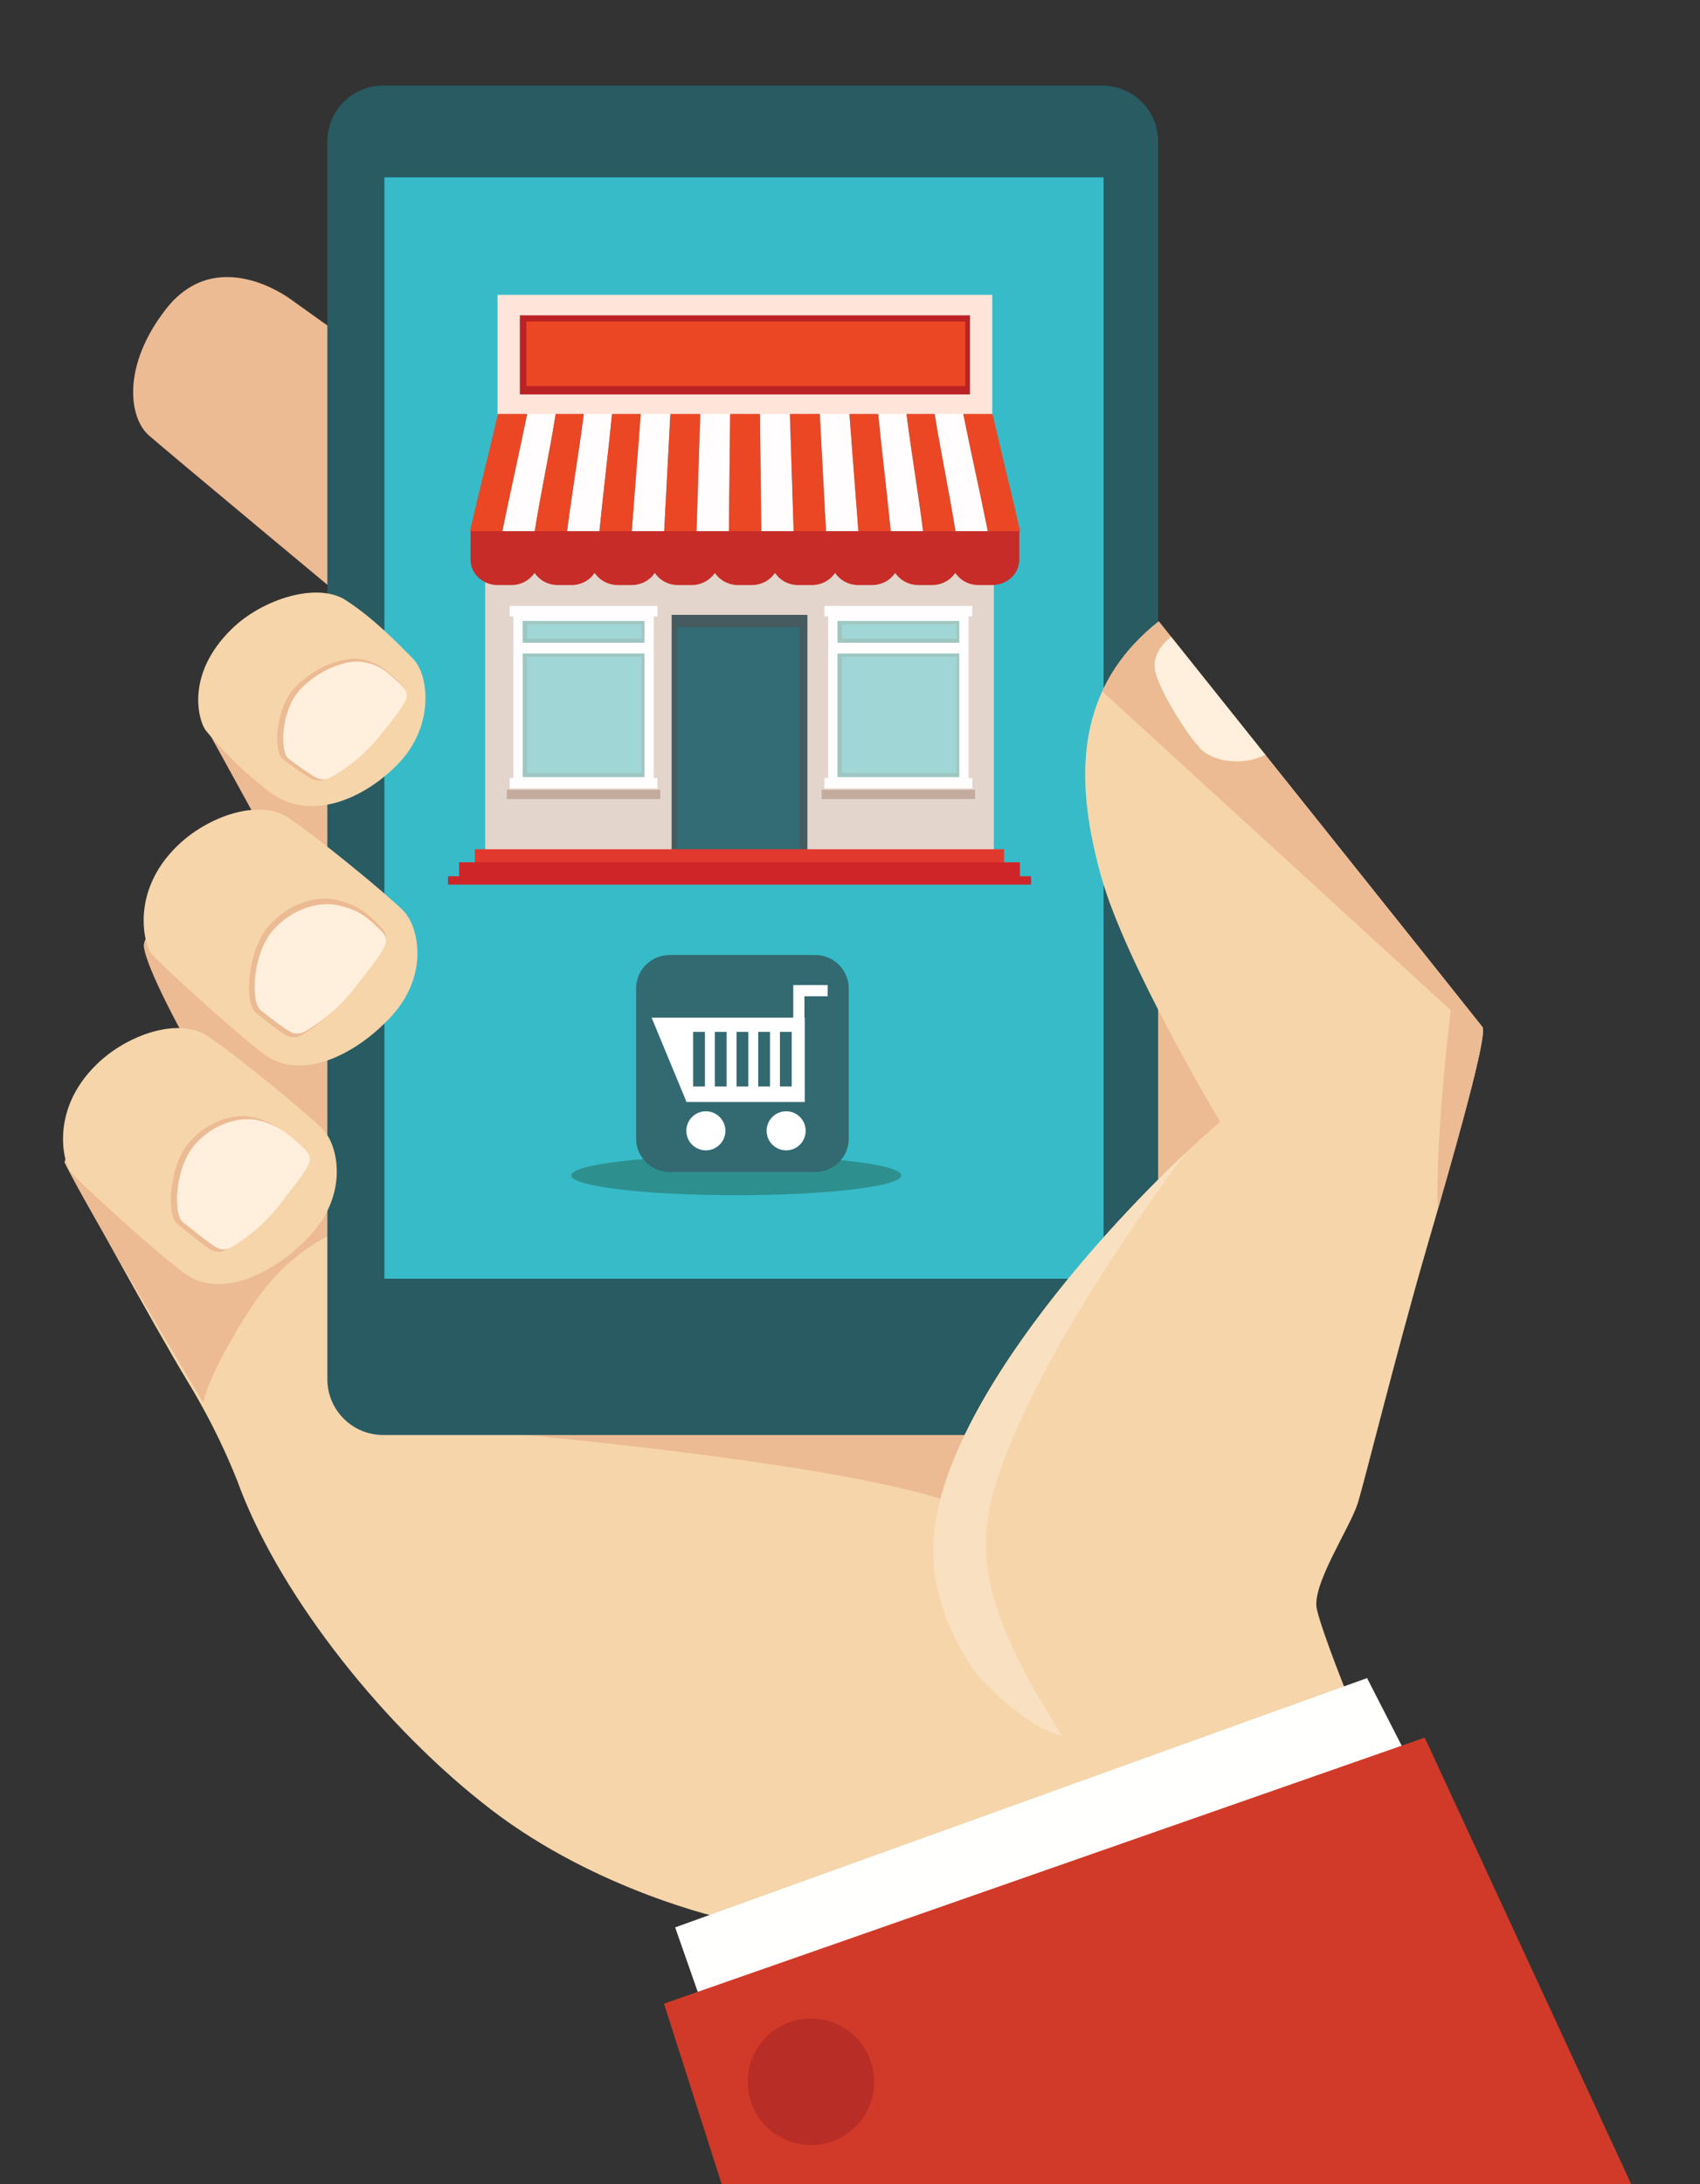 <?xml version="1.0" encoding="utf-8"?>
<!-- Generator: Adobe Illustrator 16.0.0, SVG Export Plug-In . SVG Version: 6.00 Build 0)  -->
<!DOCTYPE svg PUBLIC "-//W3C//DTD SVG 1.1//EN" "http://www.w3.org/Graphics/SVG/1.1/DTD/svg11.dtd">
<svg version="1.1" id="Layer_1" xmlns="http://www.w3.org/2000/svg" xmlns:xlink="http://www.w3.org/1999/xlink" x="0px" y="0px"
	 width="457px" height="587px" viewBox="0 0 457 587" enable-background="new 0 0 457 587" xml:space="preserve">
<rect x="0" y="0" width="457" height="587" fill="#333333" stroke="none"/>
<path fill="#ECBB93" d="M93,161.333c0,0-47.667-39.667-53-44.333s-7.333-18.667,4.667-34S73.333,77,78,80.333s14,10,14,10
	L93,161.333z"/>
<path fill="#F6D5AA" d="M194.667,515.666c0,0-34-7.333-62.667-29.333s-56-56.669-67.333-86.001c0,0-4.667-13.333-14-28.666
	s-33.333-59.333-33.333-59.333L140.667,315l146.667,50.666L328.667,479L194.667,515.666z"/>
<path fill="#ECBB93" d="M94.667,329.666c0,0-15.334,3.333-27.333,22S54.667,377,54.667,377s-32-53.334-37.333-64.667
	c4-13.333,26-14.667,26-14.667l6-19.333c0,0-10-18-10.667-24s30-34.667,30-34.667L54,193l44-15l223.334,81l23.333,49.333l-88,96
	c0,0-16.667-9.333-122-19.333C105.334,348.333,94.667,329.666,94.667,329.666z"/>
<path fill="#285B62" d="M311.334,370.667c0,8.284-6.716,15-15,15H103c-8.284,0-15-6.716-15-15V38c0-8.284,6.716-15,15-15h193.333
	c8.284,0,15,6.716,15,15V370.667z"/>
<g>
	<rect x="103.333" y="47.667" fill="#37BBC9" width="193.333" height="296"/>
	<g>
		<rect x="130.425" y="150.25" fill="#E4D5CC" width="136.75" height="79.25"/>
		<rect x="180.55" y="165.25" fill="#455B60" width="36.5" height="64"/>
		<rect x="182" y="168.5" fill="#336C74" width="33" height="60.75"/>
		<rect x="127.675" y="228.25" fill="#E1392D" width="142.25" height="4"/>
		<rect x="123.425" y="231.75" fill="#D02528" width="150.75" height="4"/>
		<rect x="120.425" y="235.5" fill="#D02528" width="156.75" height="2.25"/>
		<g>
			<rect x="136.25" y="212.25" fill="#C3AC9D" width="41.25" height="2.5"/>
			<rect x="137" y="209.094" fill="#FFFDFD" width="39.75" height="2.812"/>
			<rect x="137" y="162.844" fill="#FFFDFD" width="39.75" height="2.812"/>
			<rect x="138" y="164.143" fill="#FFFDFD" width="37.75" height="45.715"/>
			<g>
				<rect x="140.5" y="175.643" fill="#9EC7C1" width="32.75" height="33.215"/>
				<rect x="141.75" y="176.5" fill="#A1D6D6" width="30.75" height="31.25"/>
			</g>
			<g>
				<rect x="140.5" y="166.893" fill="#9EC7C1" width="32.75" height="5.857"/>
				<rect x="141.75" y="167.75" fill="#A1D6D6" width="30.75" height="3.893"/>
			</g>
		</g>
		<g>
			<rect x="220.875" y="212.25" fill="#C3AC9D" width="41.25" height="2.5"/>
			<rect x="221.625" y="209.094" fill="#FFFDFD" width="39.75" height="2.812"/>
			<rect x="221.625" y="162.844" fill="#FFFDFD" width="39.75" height="2.812"/>
			<rect x="222.625" y="164.143" fill="#FFFDFD" width="37.75" height="45.715"/>
			<g>
				<rect x="225.125" y="175.643" fill="#9EC7C1" width="32.75" height="33.215"/>
				<rect x="226.375" y="176.5" fill="#A1D6D6" width="30.75" height="31.25"/>
			</g>
			<g>
				<rect x="225.125" y="166.893" fill="#9EC7C1" width="32.75" height="5.857"/>
				<rect x="226.375" y="167.75" fill="#A1D6D6" width="30.75" height="3.893"/>
			</g>
		</g>
		<rect x="133.75" y="79.25" fill="#FEE4D9" width="133" height="32.25"/>
		<rect x="139.75" y="84.75" fill="#BA2225" width="121" height="21.25"/>
		<rect x="141.5" y="86.417" fill="#EB4725" width="118" height="17.333"/>
		<g>
			<g>
				<path fill="#FFFDFD" d="M143.73,142.833c-3.48,0-5.22,0-8.701,0c2.136-10.554,4.552-21.03,6.687-31.584
					c3.101,0,4.625,0.001,7.663,0.001C147.701,121.82,145.409,132.264,143.73,142.833z"/>
				<path fill="#FFFDFD" d="M161.135,142.834c-3.48,0-5.221,0-8.702,0c1.351-10.552,3.157-21.031,4.51-31.583
					c3.021,0,4.528,0,7.582,0C163.492,121.79,162.169,132.295,161.135,142.834z"/>
				<path fill="#FFFDFD" d="M178.539,142.834c-3.48,0-5.22,0-8.701,0c0.765-10.531,1.646-21.053,2.413-31.583
					c3.133,0,4.75,0,7.962,0C179.653,121.778,179.098,132.306,178.539,142.834z"/>
				<path fill="#FFFDFD" d="M195.945,142.834c-3.481,0-5.222,0-8.703,0c0.336-10.528,0.669-21.056,1.005-31.583
					c3.213,0,4.82,0,8.033,0C196.167,121.779,196.055,132.306,195.945,142.834z"/>
				<path fill="#FFFDFD" d="M213.349,142.834c-3.481,0-5.221,0-8.702,0c-0.112-10.528-0.223-21.056-0.335-31.583
					c3.213,0,4.82,0,8.033,0C212.68,121.778,213.012,132.306,213.349,142.834z"/>
				<path fill="#FFFDFD" d="M230.752,142.834c-3.48,0-5.221,0-8.702,0c-0.558-10.528-1.114-21.056-1.673-31.583
					c3.213,0,4.828,0,7.965,0C229.11,121.781,229.986,132.303,230.752,142.834z"/>
				<path fill="#FFFDFD" d="M248.156,142.834c-3.48,0-5.221,0-8.701,0c-1.035-10.539-2.339-21.045-3.375-31.583
					c3.06,0,4.574,0,7.604,0C245.025,121.802,246.813,132.282,248.156,142.834z"/>
				<path fill="#FFFDFD" d="M265.561,142.834c-3.48,0-5.222,0-8.702,0c-1.666-10.568-3.927-21.016-5.593-31.583
					c3.045,0,4.574,0,7.681,0C261.061,121.804,263.445,132.282,265.561,142.834z"/>
			</g>
			<g>
				<path fill="#EB4725" d="M135.028,142.834c-3.48,0-5.221,0-8.701,0c2.391-10.563,5.116-21.02,7.506-31.583
					c3.213,0,4.781,0,7.882,0C139.581,121.805,137.164,132.28,135.028,142.834z"/>
				<path fill="#EB4725" d="M152.433,142.834c-3.48,0-5.221,0-8.701,0c1.676-10.57,3.97-21.014,5.648-31.583
					c3.037,0,4.542,0,7.563,0C155.589,121.802,153.786,132.282,152.433,142.834z"/>
				<path fill="#EB4725" d="M169.838,142.834c-3.48,0-5.222,0-8.702,0c1.034-10.539,2.356-21.044,3.391-31.583
					c3.053,0,4.59,0,7.723,0C171.484,121.781,170.604,132.303,169.838,142.834z"/>
				<path fill="#EB4725" d="M187.241,142.834c-3.48,0-5.221,0-8.701,0c0.558-10.528,1.116-21.056,1.673-31.583
					c3.212,0,4.819,0,8.031,0C187.91,121.778,187.577,132.306,187.241,142.834z"/>
				<path fill="#EB4725" d="M204.647,142.834c-3.48,0-5.222,0-8.703,0c0.113-10.528,0.22-21.055,0.335-31.583
					c3.213,0,4.819,0,8.032,0C204.423,121.778,204.533,132.306,204.647,142.834z"/>
				<path fill="#EB4725" d="M222.05,142.834c-3.48,0-5.221,0-8.701,0c-0.335-10.528-0.668-21.055-1.003-31.583
					c3.212,0,4.817,0,8.03,0C220.936,121.778,221.491,132.306,222.05,142.834z"/>
				<path fill="#EB4725" d="M239.455,142.834c-3.48,0-5.22,0-8.7,0c-0.772-10.53-1.644-21.053-2.41-31.583c3.136,0,4.676,0,7.735,0
					C237.116,121.789,238.42,132.295,239.455,142.834z"/>
				<path fill="#EB4725" d="M256.858,142.834c-3.48,0-5.222,0-8.702,0c-1.343-10.552-3.131-21.032-4.473-31.584
					c3.029,0,4.537,0,7.582,0C252.932,121.818,255.192,132.266,256.858,142.834z"/>
				<path fill="#EB4725" d="M274.261,142.834c-3.48,0-5.22,0-8.7,0c-2.115-10.552-4.5-21.03-6.614-31.583c3.105,0,4.674,0,7.887,0
					C269.202,121.812,271.892,132.272,274.261,142.834z"/>
			</g>
		</g>
		<path fill="#C72C28" d="M126.5,142.75v8h0.014c0.145,3.611,3.371,6.5,7.341,6.5h3.541c2.683,0,5.023-1.323,6.308-3.292
			c1.285,1.969,3.625,3.292,6.308,3.292h3.541c2.683,0,5.023-1.323,6.308-3.292c1.285,1.969,3.625,3.292,6.308,3.292h3.541
			c2.683,0,5.023-1.323,6.308-3.292c1.285,1.969,3.625,3.292,6.308,3.292h3.541c2.683,0,5.023-1.323,6.308-3.292
			c1.285,1.969,3.625,3.292,6.308,3.292h3.541c2.683,0,5.023-1.323,6.308-3.292c1.285,1.969,3.625,3.292,6.308,3.292h3.541
			c2.683,0,5.023-1.323,6.308-3.292c1.285,1.969,3.625,3.292,6.308,3.292h3.541c2.683,0,5.023-1.323,6.308-3.292
			c1.284,1.969,3.625,3.292,6.308,3.292h3.541c2.683,0,5.023-1.323,6.308-3.292c1.284,1.969,3.625,3.292,6.308,3.292h3.541
			c3.97,0,7.196-2.889,7.341-6.5H274v-8H126.5z"/>
	</g>
	<g>
		<ellipse fill="#2D908E" cx="197.923" cy="315.906" rx="44.354" ry="5.32"/>
		<g>
			<path fill="#336A72" d="M228.167,306c0,4.971-4.029,9-9,9H180c-4.971,0-9-4.029-9-9v-40.333c0-4.971,4.029-9,9-9h39.167
				c4.971,0,9,4.029,9,9V306z"/>
			<circle fill="#FFFFFF" cx="189.75" cy="303.917" r="5.25"/>
			<circle fill="#FFFFFF" cx="211.333" cy="303.917" r="5.25"/>
			<path fill="#FFFFFF" d="M222.5,267.75v-3h-9.25v8.75h-38.083l9.386,22.667h31.781V273.5h-0.083v-5.75H222.5z M189.501,292h-3.167
				v-14.667h3.167V292z M195.334,292h-3.167v-14.667h3.167V292z M201.167,292H198v-14.667h3.167V292z M207,292h-3.167v-14.667H207
				V292z M212.833,292h-3.167v-14.667h3.167V292z"/>
		</g>
	</g>
</g>
<path fill="#F6D5AA" d="M62.333,169c8.274-8.062,23-12.667,30.667-7.667s13.667,11.333,18,15.667s6,18.333-4.333,28.667
	s-24.333,14.667-34,7.333s-15.666-14.667-17.333-16.667S49.333,181.667,62.333,169z"/>
<path fill="#F6D5AA" d="M47.667,227.333c8.274-8.062,22-12.667,29.667-7.667s26.667,20.667,31,25s7,17.333-3,28.333
	c-9.83,10.813-24.667,17.667-34.333,10.333s-28.666-25-30.333-27S34.667,240,47.667,227.333z"/>
<path fill="#F6D5AA" d="M25.992,286.045c8.274-8.062,22-12.667,29.667-7.667s26.667,20.667,31,25c4.333,4.333,7,17.333-3,28.333
	c-9.83,10.813-24.667,17.667-34.333,10.333c-9.667-7.333-28.666-25-30.333-27S12.992,298.713,25.992,286.045z"/>
<path fill="#ECBB93" d="M88.267,208.964c1.997-1.19,7.289-4.141,12.497-10.35c5.207-6.208,6.979-8.719,8.021-10.789
	c1.042-2.069-0.384-3.698-2.814-5.768s-3.818-3.795-8.678-4.83c-4.86-1.035-12.843,2.07-18.05,7.589s-5.901,17.248-3.124,19.317
	c2.777,2.07,6.248,4.484,7.636,5.175C85.144,210,86.532,210,88.267,208.964z"/>
<path fill="#FFEFDC" d="M89.333,208.667c1.917-1.15,6.999-4.001,12-10s6.703-8.426,7.703-10.426s-0.369-3.574-2.702-5.574
	S102.667,179,98,178s-12.333,2-17.333,7.333S75,202,77.667,204s6,4.333,7.333,5S87.667,209.667,89.333,208.667z"/>
<path fill="#ECBB93" d="M81.694,277.817c2.139-1.415,7.808-4.92,13.386-12.3c5.579-7.377,7.212-9.494,8.328-11.953
	c1.115-2.46-0.226-3.733-2.829-6.193c-2.604-2.459-4.917-4.285-10.123-5.514c-5.206-1.23-12.854,0.704-18.431,7.263
	c-5.578,6.56-6.321,20.498-3.347,22.957c2.975,2.46,6.693,5.33,8.181,6.15C78.347,279.046,79.835,279.046,81.694,277.817z"/>
<path fill="#FFEFDC" d="M82.594,276.883c2.052-1.32,7.49-4.59,12.841-11.475c5.352-6.883,6.918-8.857,7.989-11.152
	c1.07-2.295-0.217-3.483-2.714-5.778c-2.498-2.294-4.717-3.997-9.71-5.145c-4.994-1.147-12.33,0.656-17.681,6.776
	c-5.351,6.12-6.064,19.124-3.211,21.418c2.854,2.295,6.421,4.972,7.848,5.738C79.383,278.03,80.811,278.03,82.594,276.883z"/>
<path fill="#ECBB93" d="M61.317,335.534c2.031-1.337,7.413-4.647,12.71-11.619c5.296-6.972,6.847-8.971,7.907-11.294
	c1.059-2.325-0.214-3.527-2.686-5.851c-2.472-2.324-6.06-5.307-11.002-6.468c-4.943-1.163-12.204,0.665-17.5,6.861
	c-5.296,6.198-6.001,19.365-3.178,21.689c2.825,2.324,7.746,6.293,9.159,7.068C58.139,336.695,59.551,336.695,61.317,335.534z"/>
<path fill="#FFEFDC" d="M62.694,334.909c1.994-1.282,7.278-4.458,12.478-11.145s6.723-8.604,7.763-10.832
	c1.04-2.229-0.21-3.383-2.637-5.611s-5.949-5.089-10.801-6.203c-4.853-1.115-11.981,0.638-17.181,6.581
	c-5.199,5.944-5.892,18.573-3.12,20.803c2.773,2.229,7.605,6.035,8.992,6.779C59.574,336.022,60.961,336.022,62.694,334.909z"/>
<path fill="#F6D5AA" d="M297.5,480.5c0,0-43-22.5-46.5-60s48.5-94.5,77-119c0,0-25.5-42.5-32-66s-8.5-49.5,15.5-68.5
	c0,0,85.5,107,87,109s-7,32-15,59.5S367,397.5,365,404s-12.5,22-11,28.5s9,25,9,25L297.5,480.5z"/>
<path fill="#ECBB93" d="M398.5,276c-1.5-2-87-109-87-109c-7.229,5.723-12.086,12.084-15.186,18.818L390,271.5
	c0,0-4.239,34.623-3.512,53.68C393.46,300.97,399.813,277.751,398.5,276z"/>
<path fill="#FFEFDC" d="M311,182c2,5.5,7.5,14.5,11.5,19c3.551,3.995,12.215,4.828,17.616,1.819
	c-10.99-13.759-20.529-25.698-25.321-31.696C311.087,174.323,309.359,177.489,311,182z"/>
<path fill="#F9E0C0" d="M318.733,309.86C289.568,337.31,247.854,386.784,251,420.5c1.057,11.316,5.712,21.265,11.695,29.643
	C276.719,465.283,285.5,466.5,285.5,466.5c-26.166-41.5-24.499-55.833-10.166-86.833
	C287.553,353.239,309.277,322.532,318.733,309.86z"/>
<polygon fill="#FFFFFD" points="188.5,538 181.5,518 367.5,451 378,471.5 "/>
<polygon fill="#D13A28" points="383,467 178.5,538.5 194,587 438.5,587 "/>
<circle fill="#B82D25" cx="218" cy="559.5" r="17"/>
</svg>
